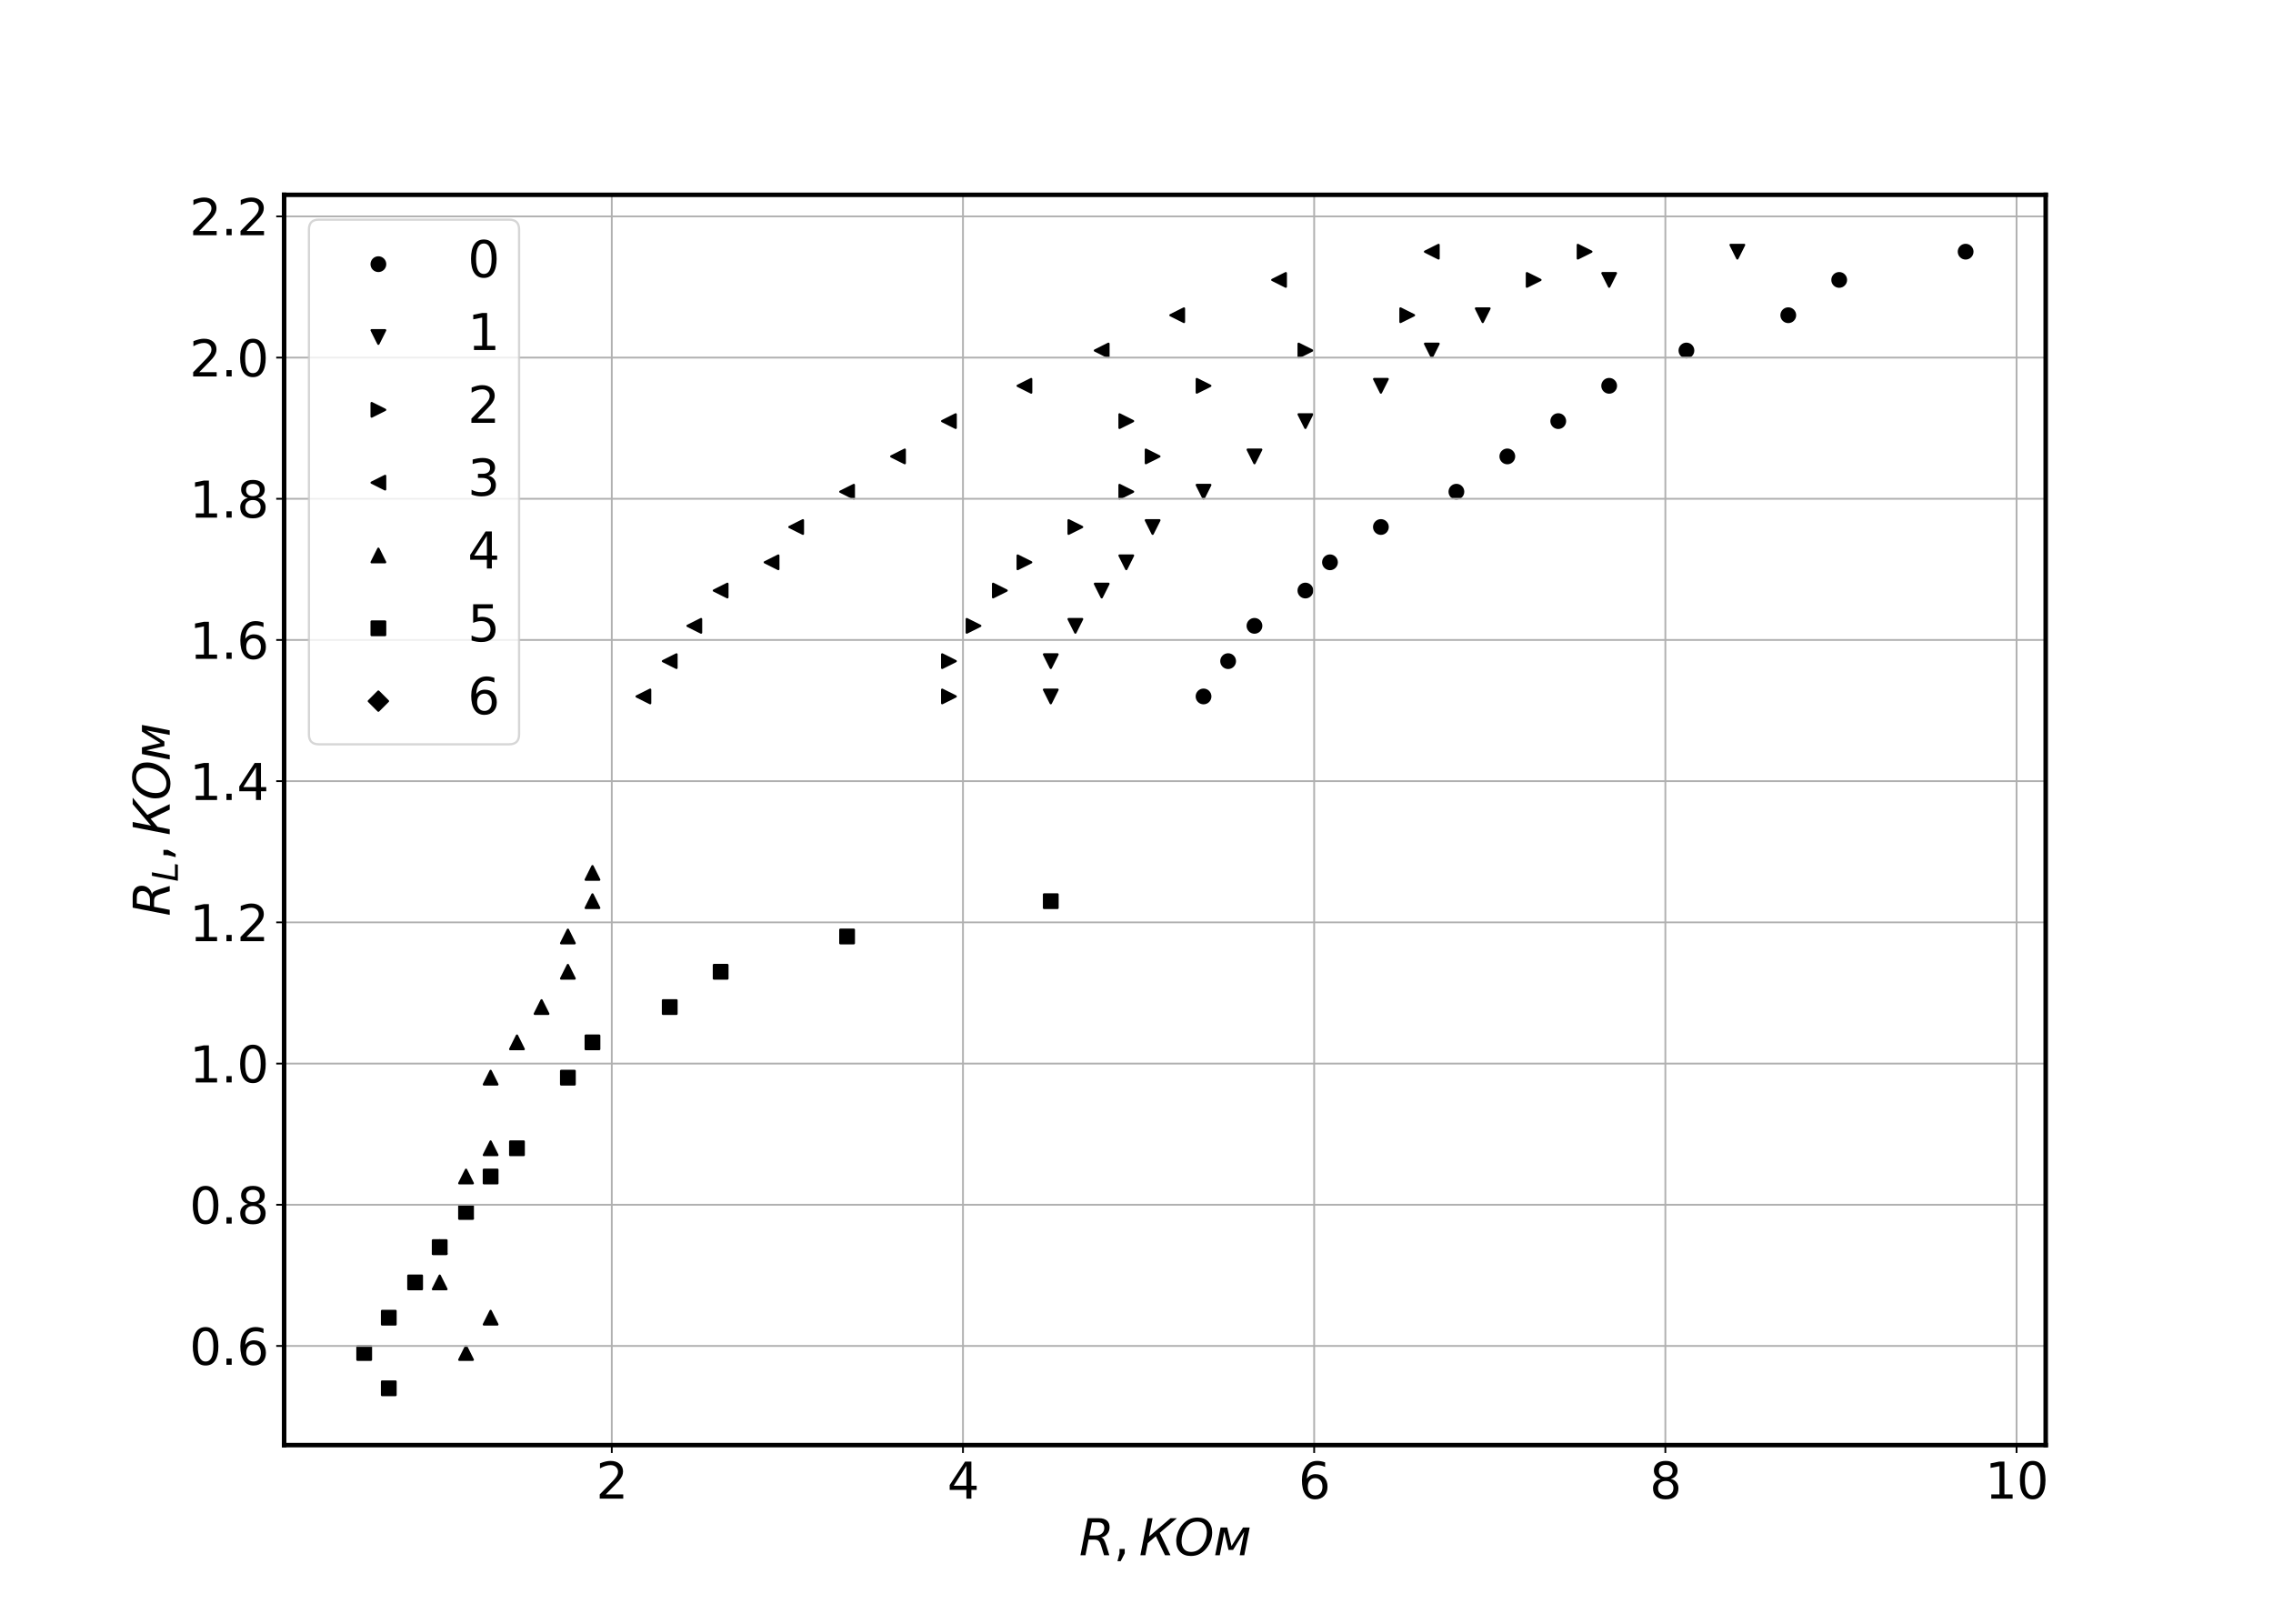 <?xml version="1.0" encoding="utf-8" standalone="no"?>
<!DOCTYPE svg PUBLIC "-//W3C//DTD SVG 1.1//EN"
  "http://www.w3.org/Graphics/SVG/1.1/DTD/svg11.dtd">
<svg xmlns:xlink="http://www.w3.org/1999/xlink" width="1008pt" height="720pt" viewBox="0 0 1008 720" xmlns="http://www.w3.org/2000/svg" version="1.1">
 <defs>
  <style type="text/css">*{stroke-linejoin: round; stroke-linecap: butt}</style>
 </defs>
 <g id="figure_1">
  <g id="patch_1">
   <path d="M 0 720 
L 1008 720 
L 1008 0 
L 0 0 
z
" style="fill: #ffffff"/>
  </g>
  <g id="axes_1">
   <g id="patch_2">
    <path d="M 126 640.8 
L 907.2 640.8 
L 907.2 86.4 
L 126 86.4 
z
" style="fill: #ffffff"/>
   </g>
   <g id="PathCollection_1">
    <defs>
     <path id="m1641e71174" d="M 0 3 
C 0.796 3 1.559 2.684 2.121 2.121 
C 2.684 1.559 3 0.796 3 0 
C 3 -0.796 2.684 -1.559 2.121 -2.121 
C 1.559 -2.684 0.796 -3 0 -3 
C -0.796 -3 -1.559 -2.684 -2.121 -2.121 
C -2.684 -1.559 -3 -0.796 -3 0 
C -3 0.796 -2.684 1.559 -2.121 2.121 
C -1.559 2.684 -0.796 3 0 3 
z
" style="stroke: #000000"/>
    </defs>
    <g clip-path="url(#p4139b76bcb)">
     <use xlink:href="#m1641e71174" x="871.691" y="111.6" style="stroke: #000000"/>
     <use xlink:href="#m1641e71174" x="815.624" y="124.122" style="stroke: #000000"/>
     <use xlink:href="#m1641e71174" x="793.041" y="139.774" style="stroke: #000000"/>
     <use xlink:href="#m1641e71174" x="747.876" y="155.426" style="stroke: #000000"/>
     <use xlink:href="#m1641e71174" x="713.613" y="171.078" style="stroke: #000000"/>
     <use xlink:href="#m1641e71174" x="691.031" y="186.73" style="stroke: #000000"/>
     <use xlink:href="#m1641e71174" x="668.448" y="202.383" style="stroke: #000000"/>
     <use xlink:href="#m1641e71174" x="645.866" y="218.035" style="stroke: #000000"/>
     <use xlink:href="#m1641e71174" x="612.381" y="233.687" style="stroke: #000000"/>
     <use xlink:href="#m1641e71174" x="589.799" y="249.339" style="stroke: #000000"/>
     <use xlink:href="#m1641e71174" x="578.897" y="261.861" style="stroke: #000000"/>
     <use xlink:href="#m1641e71174" x="556.314" y="277.513" style="stroke: #000000"/>
     <use xlink:href="#m1641e71174" x="544.633" y="293.165" style="stroke: #000000"/>
     <use xlink:href="#m1641e71174" x="533.732" y="308.817" style="stroke: #000000"/>
    </g>
   </g>
   <g id="PathCollection_2">
    <defs>
     <path id="mc33016c6d7" d="M -0 3 
L 3 -3 
L -3 -3 
z
" style="stroke: #000000"/>
    </defs>
    <g clip-path="url(#p4139b76bcb)">
     <use xlink:href="#mc33016c6d7" x="770.459" y="111.6" style="stroke: #000000"/>
     <use xlink:href="#mc33016c6d7" x="713.613" y="124.122" style="stroke: #000000"/>
     <use xlink:href="#mc33016c6d7" x="657.546" y="139.774" style="stroke: #000000"/>
     <use xlink:href="#mc33016c6d7" x="634.964" y="155.426" style="stroke: #000000"/>
     <use xlink:href="#mc33016c6d7" x="612.381" y="171.078" style="stroke: #000000"/>
     <use xlink:href="#mc33016c6d7" x="578.897" y="186.73" style="stroke: #000000"/>
     <use xlink:href="#mc33016c6d7" x="556.314" y="202.383" style="stroke: #000000"/>
     <use xlink:href="#mc33016c6d7" x="533.732" y="218.035" style="stroke: #000000"/>
     <use xlink:href="#mc33016c6d7" x="511.149" y="233.687" style="stroke: #000000"/>
     <use xlink:href="#mc33016c6d7" x="499.468" y="249.339" style="stroke: #000000"/>
     <use xlink:href="#mc33016c6d7" x="488.567" y="261.861" style="stroke: #000000"/>
     <use xlink:href="#mc33016c6d7" x="476.886" y="277.513" style="stroke: #000000"/>
     <use xlink:href="#mc33016c6d7" x="465.984" y="293.165" style="stroke: #000000"/>
     <use xlink:href="#mc33016c6d7" x="465.984" y="308.817" style="stroke: #000000"/>
    </g>
   </g>
   <g id="PathCollection_3">
    <defs>
     <path id="mf421d761e8" d="M 3 0 
L -3 -3 
L -3 3 
z
" style="stroke: #000000"/>
    </defs>
    <g clip-path="url(#p4139b76bcb)">
     <use xlink:href="#mf421d761e8" x="702.711" y="111.6" style="stroke: #000000"/>
     <use xlink:href="#mf421d761e8" x="680.129" y="124.122" style="stroke: #000000"/>
     <use xlink:href="#mf421d761e8" x="624.062" y="139.774" style="stroke: #000000"/>
     <use xlink:href="#mf421d761e8" x="578.897" y="155.426" style="stroke: #000000"/>
     <use xlink:href="#mf421d761e8" x="533.732" y="171.078" style="stroke: #000000"/>
     <use xlink:href="#mf421d761e8" x="499.468" y="186.73" style="stroke: #000000"/>
     <use xlink:href="#mf421d761e8" x="511.149" y="202.383" style="stroke: #000000"/>
     <use xlink:href="#mf421d761e8" x="499.468" y="218.035" style="stroke: #000000"/>
     <use xlink:href="#mf421d761e8" x="476.886" y="233.687" style="stroke: #000000"/>
     <use xlink:href="#mf421d761e8" x="454.303" y="249.339" style="stroke: #000000"/>
     <use xlink:href="#mf421d761e8" x="443.401" y="261.861" style="stroke: #000000"/>
     <use xlink:href="#mf421d761e8" x="431.721" y="277.513" style="stroke: #000000"/>
     <use xlink:href="#mf421d761e8" x="420.819" y="293.165" style="stroke: #000000"/>
     <use xlink:href="#mf421d761e8" x="420.819" y="308.817" style="stroke: #000000"/>
    </g>
   </g>
   <g id="PathCollection_4">
    <defs>
     <path id="mab62ccc8bc" d="M -3 -0 
L 3 3 
L 3 -3 
z
" style="stroke: #000000"/>
    </defs>
    <g clip-path="url(#p4139b76bcb)">
     <use xlink:href="#mab62ccc8bc" x="634.964" y="111.6" style="stroke: #000000"/>
     <use xlink:href="#mab62ccc8bc" x="567.216" y="124.122" style="stroke: #000000"/>
     <use xlink:href="#mab62ccc8bc" x="522.051" y="139.774" style="stroke: #000000"/>
     <use xlink:href="#mab62ccc8bc" x="488.567" y="155.426" style="stroke: #000000"/>
     <use xlink:href="#mab62ccc8bc" x="454.303" y="171.078" style="stroke: #000000"/>
     <use xlink:href="#mab62ccc8bc" x="420.819" y="186.73" style="stroke: #000000"/>
     <use xlink:href="#mab62ccc8bc" x="398.236" y="202.383" style="stroke: #000000"/>
     <use xlink:href="#mab62ccc8bc" x="375.654" y="218.035" style="stroke: #000000"/>
     <use xlink:href="#mab62ccc8bc" x="353.071" y="233.687" style="stroke: #000000"/>
     <use xlink:href="#mab62ccc8bc" x="342.169" y="249.339" style="stroke: #000000"/>
     <use xlink:href="#mab62ccc8bc" x="319.587" y="261.861" style="stroke: #000000"/>
     <use xlink:href="#mab62ccc8bc" x="307.906" y="277.513" style="stroke: #000000"/>
     <use xlink:href="#mab62ccc8bc" x="297.004" y="293.165" style="stroke: #000000"/>
     <use xlink:href="#mab62ccc8bc" x="285.324" y="308.817" style="stroke: #000000"/>
    </g>
   </g>
   <g id="PathCollection_5">
    <defs>
     <path id="mb0ba75c2d9" d="M 0 -3 
L -3 3 
L 3 3 
z
" style="stroke: #000000"/>
    </defs>
    <g clip-path="url(#p4139b76bcb)">
     <use xlink:href="#mb0ba75c2d9" x="262.741" y="387.078" style="stroke: #000000"/>
     <use xlink:href="#mb0ba75c2d9" x="262.741" y="399.6" style="stroke: #000000"/>
     <use xlink:href="#mb0ba75c2d9" x="251.839" y="415.252" style="stroke: #000000"/>
     <use xlink:href="#mb0ba75c2d9" x="251.839" y="430.904" style="stroke: #000000"/>
     <use xlink:href="#mb0ba75c2d9" x="240.159" y="446.557" style="stroke: #000000"/>
     <use xlink:href="#mb0ba75c2d9" x="229.257" y="462.209" style="stroke: #000000"/>
     <use xlink:href="#mb0ba75c2d9" x="217.576" y="477.861" style="stroke: #000000"/>
     <use xlink:href="#mb0ba75c2d9" x="217.576" y="509.165" style="stroke: #000000"/>
     <use xlink:href="#mb0ba75c2d9" x="206.674" y="521.687" style="stroke: #000000"/>
     <use xlink:href="#mb0ba75c2d9" x="206.674" y="537.339" style="stroke: #000000"/>
     <use xlink:href="#mb0ba75c2d9" x="194.994" y="552.991" style="stroke: #000000"/>
     <use xlink:href="#mb0ba75c2d9" x="194.994" y="568.643" style="stroke: #000000"/>
     <use xlink:href="#mb0ba75c2d9" x="217.576" y="584.296" style="stroke: #000000"/>
     <use xlink:href="#mb0ba75c2d9" x="206.674" y="599.948" style="stroke: #000000"/>
    </g>
   </g>
   <g id="PathCollection_6">
    <defs>
     <path id="mff624e0d21" d="M -3 3 
L 3 3 
L 3 -3 
L -3 -3 
z
" style="stroke: #000000"/>
    </defs>
    <g clip-path="url(#p4139b76bcb)">
     <use xlink:href="#mff624e0d21" x="465.984" y="399.6" style="stroke: #000000"/>
     <use xlink:href="#mff624e0d21" x="375.654" y="415.252" style="stroke: #000000"/>
     <use xlink:href="#mff624e0d21" x="319.587" y="430.904" style="stroke: #000000"/>
     <use xlink:href="#mff624e0d21" x="297.004" y="446.557" style="stroke: #000000"/>
     <use xlink:href="#mff624e0d21" x="262.741" y="462.209" style="stroke: #000000"/>
     <use xlink:href="#mff624e0d21" x="251.839" y="477.861" style="stroke: #000000"/>
     <use xlink:href="#mff624e0d21" x="229.257" y="509.165" style="stroke: #000000"/>
     <use xlink:href="#mff624e0d21" x="217.576" y="521.687" style="stroke: #000000"/>
     <use xlink:href="#mff624e0d21" x="206.674" y="537.339" style="stroke: #000000"/>
     <use xlink:href="#mff624e0d21" x="194.994" y="552.991" style="stroke: #000000"/>
     <use xlink:href="#mff624e0d21" x="184.092" y="568.643" style="stroke: #000000"/>
     <use xlink:href="#mff624e0d21" x="172.411" y="584.296" style="stroke: #000000"/>
     <use xlink:href="#mff624e0d21" x="161.509" y="599.948" style="stroke: #000000"/>
     <use xlink:href="#mff624e0d21" x="172.411" y="615.6" style="stroke: #000000"/>
    </g>
   </g>
   <g id="PathCollection_7">
    <defs>
     <path id="m1e0c443aef" d="M -0 4.243 
L 4.243 0 
L 0 -4.243 
L -4.243 -0 
z
" style="stroke: #000000"/>
    </defs>
    <g clip-path="url(#p4139b76bcb)"/>
   </g>
   <g id="matplotlib.axis_1">
    <g id="xtick_1">
     <g id="line2d_1">
      <path d="M 271.307 640.8 
L 271.307 86.4 
" clip-path="url(#p4139b76bcb)" style="fill: none; stroke: #b0b0b0; stroke-width: 0.8; stroke-linecap: square"/>
     </g>
     <g id="line2d_2">
      <defs>
       <path id="m7fc85ddcb0" d="M 0 0 
L 0 3.5 
" style="stroke: #000000; stroke-width: 0.8"/>
      </defs>
      <g>
       <use xlink:href="#m7fc85ddcb0" x="271.307" y="640.8" style="stroke: #000000; stroke-width: 0.8"/>
      </g>
     </g>
     <g id="text_1">
      <!-- 2 -->
      <g transform="translate(264.308 664.517) scale(0.22 -0.22)">
       <defs>
        <path id="DejaVuSans-32" d="M 1228 531 
L 3431 531 
L 3431 0 
L 469 0 
L 469 531 
Q 828 903 1448 1529 
Q 2069 2156 2228 2338 
Q 2531 2678 2651 2914 
Q 2772 3150 2772 3378 
Q 2772 3750 2511 3984 
Q 2250 4219 1831 4219 
Q 1534 4219 1204 4116 
Q 875 4013 500 3803 
L 500 4441 
Q 881 4594 1212 4672 
Q 1544 4750 1819 4750 
Q 2544 4750 2975 4387 
Q 3406 4025 3406 3419 
Q 3406 3131 3298 2873 
Q 3191 2616 2906 2266 
Q 2828 2175 2409 1742 
Q 1991 1309 1228 531 
z
" transform="scale(0.016)"/>
       </defs>
       <use xlink:href="#DejaVuSans-32"/>
      </g>
     </g>
    </g>
    <g id="xtick_2">
     <g id="line2d_3">
      <path d="M 427.049 640.8 
L 427.049 86.4 
" clip-path="url(#p4139b76bcb)" style="fill: none; stroke: #b0b0b0; stroke-width: 0.8; stroke-linecap: square"/>
     </g>
     <g id="line2d_4">
      <g>
       <use xlink:href="#m7fc85ddcb0" x="427.049" y="640.8" style="stroke: #000000; stroke-width: 0.8"/>
      </g>
     </g>
     <g id="text_2">
      <!-- 4 -->
      <g transform="translate(420.05 664.517) scale(0.22 -0.22)">
       <defs>
        <path id="DejaVuSans-34" d="M 2419 4116 
L 825 1625 
L 2419 1625 
L 2419 4116 
z
M 2253 4666 
L 3047 4666 
L 3047 1625 
L 3713 1625 
L 3713 1100 
L 3047 1100 
L 3047 0 
L 2419 0 
L 2419 1100 
L 313 1100 
L 313 1709 
L 2253 4666 
z
" transform="scale(0.016)"/>
       </defs>
       <use xlink:href="#DejaVuSans-34"/>
      </g>
     </g>
    </g>
    <g id="xtick_3">
     <g id="line2d_5">
      <path d="M 582.79 640.8 
L 582.79 86.4 
" clip-path="url(#p4139b76bcb)" style="fill: none; stroke: #b0b0b0; stroke-width: 0.8; stroke-linecap: square"/>
     </g>
     <g id="line2d_6">
      <g>
       <use xlink:href="#m7fc85ddcb0" x="582.79" y="640.8" style="stroke: #000000; stroke-width: 0.8"/>
      </g>
     </g>
     <g id="text_3">
      <!-- 6 -->
      <g transform="translate(575.791 664.517) scale(0.22 -0.22)">
       <defs>
        <path id="DejaVuSans-36" d="M 2113 2584 
Q 1688 2584 1439 2293 
Q 1191 2003 1191 1497 
Q 1191 994 1439 701 
Q 1688 409 2113 409 
Q 2538 409 2786 701 
Q 3034 994 3034 1497 
Q 3034 2003 2786 2293 
Q 2538 2584 2113 2584 
z
M 3366 4563 
L 3366 3988 
Q 3128 4100 2886 4159 
Q 2644 4219 2406 4219 
Q 1781 4219 1451 3797 
Q 1122 3375 1075 2522 
Q 1259 2794 1537 2939 
Q 1816 3084 2150 3084 
Q 2853 3084 3261 2657 
Q 3669 2231 3669 1497 
Q 3669 778 3244 343 
Q 2819 -91 2113 -91 
Q 1303 -91 875 529 
Q 447 1150 447 2328 
Q 447 3434 972 4092 
Q 1497 4750 2381 4750 
Q 2619 4750 2861 4703 
Q 3103 4656 3366 4563 
z
" transform="scale(0.016)"/>
       </defs>
       <use xlink:href="#DejaVuSans-36"/>
      </g>
     </g>
    </g>
    <g id="xtick_4">
     <g id="line2d_7">
      <path d="M 738.532 640.8 
L 738.532 86.4 
" clip-path="url(#p4139b76bcb)" style="fill: none; stroke: #b0b0b0; stroke-width: 0.8; stroke-linecap: square"/>
     </g>
     <g id="line2d_8">
      <g>
       <use xlink:href="#m7fc85ddcb0" x="738.532" y="640.8" style="stroke: #000000; stroke-width: 0.8"/>
      </g>
     </g>
     <g id="text_4">
      <!-- 8 -->
      <g transform="translate(731.533 664.517) scale(0.22 -0.22)">
       <defs>
        <path id="DejaVuSans-38" d="M 2034 2216 
Q 1584 2216 1326 1975 
Q 1069 1734 1069 1313 
Q 1069 891 1326 650 
Q 1584 409 2034 409 
Q 2484 409 2743 651 
Q 3003 894 3003 1313 
Q 3003 1734 2745 1975 
Q 2488 2216 2034 2216 
z
M 1403 2484 
Q 997 2584 770 2862 
Q 544 3141 544 3541 
Q 544 4100 942 4425 
Q 1341 4750 2034 4750 
Q 2731 4750 3128 4425 
Q 3525 4100 3525 3541 
Q 3525 3141 3298 2862 
Q 3072 2584 2669 2484 
Q 3125 2378 3379 2068 
Q 3634 1759 3634 1313 
Q 3634 634 3220 271 
Q 2806 -91 2034 -91 
Q 1263 -91 848 271 
Q 434 634 434 1313 
Q 434 1759 690 2068 
Q 947 2378 1403 2484 
z
M 1172 3481 
Q 1172 3119 1398 2916 
Q 1625 2713 2034 2713 
Q 2441 2713 2670 2916 
Q 2900 3119 2900 3481 
Q 2900 3844 2670 4047 
Q 2441 4250 2034 4250 
Q 1625 4250 1398 4047 
Q 1172 3844 1172 3481 
z
" transform="scale(0.016)"/>
       </defs>
       <use xlink:href="#DejaVuSans-38"/>
      </g>
     </g>
    </g>
    <g id="xtick_5">
     <g id="line2d_9">
      <path d="M 894.273 640.8 
L 894.273 86.4 
" clip-path="url(#p4139b76bcb)" style="fill: none; stroke: #b0b0b0; stroke-width: 0.8; stroke-linecap: square"/>
     </g>
     <g id="line2d_10">
      <g>
       <use xlink:href="#m7fc85ddcb0" x="894.273" y="640.8" style="stroke: #000000; stroke-width: 0.8"/>
      </g>
     </g>
     <g id="text_5">
      <!-- 10 -->
      <g transform="translate(880.276 664.517) scale(0.22 -0.22)">
       <defs>
        <path id="DejaVuSans-31" d="M 794 531 
L 1825 531 
L 1825 4091 
L 703 3866 
L 703 4441 
L 1819 4666 
L 2450 4666 
L 2450 531 
L 3481 531 
L 3481 0 
L 794 0 
L 794 531 
z
" transform="scale(0.016)"/>
        <path id="DejaVuSans-30" d="M 2034 4250 
Q 1547 4250 1301 3770 
Q 1056 3291 1056 2328 
Q 1056 1369 1301 889 
Q 1547 409 2034 409 
Q 2525 409 2770 889 
Q 3016 1369 3016 2328 
Q 3016 3291 2770 3770 
Q 2525 4250 2034 4250 
z
M 2034 4750 
Q 2819 4750 3233 4129 
Q 3647 3509 3647 2328 
Q 3647 1150 3233 529 
Q 2819 -91 2034 -91 
Q 1250 -91 836 529 
Q 422 1150 422 2328 
Q 422 3509 836 4129 
Q 1250 4750 2034 4750 
z
" transform="scale(0.016)"/>
       </defs>
       <use xlink:href="#DejaVuSans-31"/>
       <use xlink:href="#DejaVuSans-30" x="63.623"/>
      </g>
     </g>
    </g>
    <g id="text_6">
     <!-- $R, КОм$ -->
     <g transform="translate(478.54 689.808) scale(0.22 -0.22)">
      <defs>
       <path id="DejaVuSans-Oblique-52" d="M 1613 4147 
L 1294 2491 
L 2106 2491 
Q 2584 2491 2879 2755 
Q 3175 3019 3175 3444 
Q 3175 3784 2976 3965 
Q 2778 4147 2406 4147 
L 1613 4147 
z
M 2772 2241 
Q 2972 2194 3105 2009 
Q 3238 1825 3413 1275 
L 3809 0 
L 3144 0 
L 2778 1197 
Q 2638 1659 2453 1815 
Q 2269 1972 1888 1972 
L 1191 1972 
L 806 0 
L 172 0 
L 1081 4666 
L 2503 4666 
Q 3150 4666 3495 4373 
Q 3841 4081 3841 3531 
Q 3841 3044 3547 2687 
Q 3253 2331 2772 2241 
z
" transform="scale(0.016)"/>
       <path id="DejaVuSans-2c" d="M 750 794 
L 1409 794 
L 1409 256 
L 897 -744 
L 494 -744 
L 750 256 
L 750 794 
z
" transform="scale(0.016)"/>
       <path id="DejaVuSans-Oblique-41a" d="M 1081 4666 
L 1713 4666 
L 1266 2359 
L 3969 4666 
L 4778 4666 
L 2616 2822 
L 3966 0 
L 3278 0 
L 2125 2403 
L 1103 1531 
L 806 0 
L 175 0 
L 1081 4666 
z
" transform="scale(0.016)"/>
       <path id="DejaVuSans-Oblique-41e" d="M 2919 4238 
Q 2400 4238 2003 3986 
Q 1606 3734 1313 3219 
Q 1125 2891 1026 2522 
Q 928 2153 928 1778 
Q 928 1128 1239 775 
Q 1550 422 2119 422 
Q 2631 422 3032 676 
Q 3434 931 3719 1434 
Q 3909 1772 4009 2142 
Q 4109 2513 4109 2881 
Q 4109 3528 3796 3883 
Q 3484 4238 2919 4238 
z
M 2100 -91 
Q 1241 -91 748 418 
Q 256 928 256 1813 
Q 256 2319 448 2847 
Q 641 3375 978 3788 
Q 1375 4272 1862 4511 
Q 2350 4750 2938 4750 
Q 3794 4750 4287 4245 
Q 4781 3741 4781 2869 
Q 4781 2331 4593 1812 
Q 4406 1294 4056 872 
Q 3656 384 3173 146 
Q 2691 -91 2100 -91 
z
" transform="scale(0.016)"/>
       <path id="DejaVuSans-Oblique-43c" d="M 922 3500 
L 1763 3500 
L 2300 1156 
L 3753 3500 
L 4588 3500 
L 3906 0 
L 3328 0 
L 3903 2950 
L 2494 672 
L 1919 672 
L 1394 2950 
L 819 0 
L 241 0 
L 922 3500 
z
" transform="scale(0.016)"/>
      </defs>
      <use xlink:href="#DejaVuSans-Oblique-52" transform="translate(0 0.781)"/>
      <use xlink:href="#DejaVuSans-2c" transform="translate(69.482 0.781)"/>
      <use xlink:href="#DejaVuSans-Oblique-41a" transform="translate(120.752 0.781)"/>
      <use xlink:href="#DejaVuSans-Oblique-41e" transform="translate(191.748 0.781)"/>
      <use xlink:href="#DejaVuSans-Oblique-43c" transform="translate(270.459 0.781)"/>
     </g>
    </g>
   </g>
   <g id="matplotlib.axis_2">
    <g id="ytick_1">
     <g id="line2d_11">
      <path d="M 126 596.817 
L 907.2 596.817 
" clip-path="url(#p4139b76bcb)" style="fill: none; stroke: #b0b0b0; stroke-width: 0.8; stroke-linecap: square"/>
     </g>
     <g id="line2d_12">
      <defs>
       <path id="md92a1c0e79" d="M 0 0 
L -3.5 0 
" style="stroke: #000000; stroke-width: 0.8"/>
      </defs>
      <g>
       <use xlink:href="#md92a1c0e79" x="126" y="596.817" style="stroke: #000000; stroke-width: 0.8"/>
      </g>
     </g>
     <g id="text_7">
      <!-- 0.6 -->
      <g transform="translate(84.013 605.176) scale(0.22 -0.22)">
       <defs>
        <path id="DejaVuSans-2e" d="M 684 794 
L 1344 794 
L 1344 0 
L 684 0 
L 684 794 
z
" transform="scale(0.016)"/>
       </defs>
       <use xlink:href="#DejaVuSans-30"/>
       <use xlink:href="#DejaVuSans-2e" x="63.623"/>
       <use xlink:href="#DejaVuSans-36" x="95.41"/>
      </g>
     </g>
    </g>
    <g id="ytick_2">
     <g id="line2d_13">
      <path d="M 126 534.209 
L 907.2 534.209 
" clip-path="url(#p4139b76bcb)" style="fill: none; stroke: #b0b0b0; stroke-width: 0.8; stroke-linecap: square"/>
     </g>
     <g id="line2d_14">
      <g>
       <use xlink:href="#md92a1c0e79" x="126" y="534.209" style="stroke: #000000; stroke-width: 0.8"/>
      </g>
     </g>
     <g id="text_8">
      <!-- 0.8 -->
      <g transform="translate(84.013 542.567) scale(0.22 -0.22)">
       <use xlink:href="#DejaVuSans-30"/>
       <use xlink:href="#DejaVuSans-2e" x="63.623"/>
       <use xlink:href="#DejaVuSans-38" x="95.41"/>
      </g>
     </g>
    </g>
    <g id="ytick_3">
     <g id="line2d_15">
      <path d="M 126 471.6 
L 907.2 471.6 
" clip-path="url(#p4139b76bcb)" style="fill: none; stroke: #b0b0b0; stroke-width: 0.8; stroke-linecap: square"/>
     </g>
     <g id="line2d_16">
      <g>
       <use xlink:href="#md92a1c0e79" x="126" y="471.6" style="stroke: #000000; stroke-width: 0.8"/>
      </g>
     </g>
     <g id="text_9">
      <!-- 1.0 -->
      <g transform="translate(84.013 479.958) scale(0.22 -0.22)">
       <use xlink:href="#DejaVuSans-31"/>
       <use xlink:href="#DejaVuSans-2e" x="63.623"/>
       <use xlink:href="#DejaVuSans-30" x="95.41"/>
      </g>
     </g>
    </g>
    <g id="ytick_4">
     <g id="line2d_17">
      <path d="M 126 408.991 
L 907.2 408.991 
" clip-path="url(#p4139b76bcb)" style="fill: none; stroke: #b0b0b0; stroke-width: 0.8; stroke-linecap: square"/>
     </g>
     <g id="line2d_18">
      <g>
       <use xlink:href="#md92a1c0e79" x="126" y="408.991" style="stroke: #000000; stroke-width: 0.8"/>
      </g>
     </g>
     <g id="text_10">
      <!-- 1.2 -->
      <g transform="translate(84.013 417.35) scale(0.22 -0.22)">
       <use xlink:href="#DejaVuSans-31"/>
       <use xlink:href="#DejaVuSans-2e" x="63.623"/>
       <use xlink:href="#DejaVuSans-32" x="95.41"/>
      </g>
     </g>
    </g>
    <g id="ytick_5">
     <g id="line2d_19">
      <path d="M 126 346.383 
L 907.2 346.383 
" clip-path="url(#p4139b76bcb)" style="fill: none; stroke: #b0b0b0; stroke-width: 0.8; stroke-linecap: square"/>
     </g>
     <g id="line2d_20">
      <g>
       <use xlink:href="#md92a1c0e79" x="126" y="346.383" style="stroke: #000000; stroke-width: 0.8"/>
      </g>
     </g>
     <g id="text_11">
      <!-- 1.4 -->
      <g transform="translate(84.013 354.741) scale(0.22 -0.22)">
       <use xlink:href="#DejaVuSans-31"/>
       <use xlink:href="#DejaVuSans-2e" x="63.623"/>
       <use xlink:href="#DejaVuSans-34" x="95.41"/>
      </g>
     </g>
    </g>
    <g id="ytick_6">
     <g id="line2d_21">
      <path d="M 126 283.774 
L 907.2 283.774 
" clip-path="url(#p4139b76bcb)" style="fill: none; stroke: #b0b0b0; stroke-width: 0.8; stroke-linecap: square"/>
     </g>
     <g id="line2d_22">
      <g>
       <use xlink:href="#md92a1c0e79" x="126" y="283.774" style="stroke: #000000; stroke-width: 0.8"/>
      </g>
     </g>
     <g id="text_12">
      <!-- 1.6 -->
      <g transform="translate(84.013 292.132) scale(0.22 -0.22)">
       <use xlink:href="#DejaVuSans-31"/>
       <use xlink:href="#DejaVuSans-2e" x="63.623"/>
       <use xlink:href="#DejaVuSans-36" x="95.41"/>
      </g>
     </g>
    </g>
    <g id="ytick_7">
     <g id="line2d_23">
      <path d="M 126 221.165 
L 907.2 221.165 
" clip-path="url(#p4139b76bcb)" style="fill: none; stroke: #b0b0b0; stroke-width: 0.8; stroke-linecap: square"/>
     </g>
     <g id="line2d_24">
      <g>
       <use xlink:href="#md92a1c0e79" x="126" y="221.165" style="stroke: #000000; stroke-width: 0.8"/>
      </g>
     </g>
     <g id="text_13">
      <!-- 1.8 -->
      <g transform="translate(84.013 229.523) scale(0.22 -0.22)">
       <use xlink:href="#DejaVuSans-31"/>
       <use xlink:href="#DejaVuSans-2e" x="63.623"/>
       <use xlink:href="#DejaVuSans-38" x="95.41"/>
      </g>
     </g>
    </g>
    <g id="ytick_8">
     <g id="line2d_25">
      <path d="M 126 158.557 
L 907.2 158.557 
" clip-path="url(#p4139b76bcb)" style="fill: none; stroke: #b0b0b0; stroke-width: 0.8; stroke-linecap: square"/>
     </g>
     <g id="line2d_26">
      <g>
       <use xlink:href="#md92a1c0e79" x="126" y="158.557" style="stroke: #000000; stroke-width: 0.8"/>
      </g>
     </g>
     <g id="text_14">
      <!-- 2.0 -->
      <g transform="translate(84.013 166.915) scale(0.22 -0.22)">
       <use xlink:href="#DejaVuSans-32"/>
       <use xlink:href="#DejaVuSans-2e" x="63.623"/>
       <use xlink:href="#DejaVuSans-30" x="95.41"/>
      </g>
     </g>
    </g>
    <g id="ytick_9">
     <g id="line2d_27">
      <path d="M 126 95.948 
L 907.2 95.948 
" clip-path="url(#p4139b76bcb)" style="fill: none; stroke: #b0b0b0; stroke-width: 0.8; stroke-linecap: square"/>
     </g>
     <g id="line2d_28">
      <g>
       <use xlink:href="#md92a1c0e79" x="126" y="95.948" style="stroke: #000000; stroke-width: 0.8"/>
      </g>
     </g>
     <g id="text_15">
      <!-- 2.2 -->
      <g transform="translate(84.013 104.306) scale(0.22 -0.22)">
       <use xlink:href="#DejaVuSans-32"/>
       <use xlink:href="#DejaVuSans-2e" x="63.623"/>
       <use xlink:href="#DejaVuSans-32" x="95.41"/>
      </g>
     </g>
    </g>
    <g id="text_16">
     <!-- $R_L, КОм$ -->
     <g transform="translate(75.438 406.28) rotate(-90) scale(0.22 -0.22)">
      <defs>
       <path id="DejaVuSans-Oblique-4c" d="M 1075 4666 
L 1709 4666 
L 909 525 
L 3181 525 
L 3078 0 
L 172 0 
L 1075 4666 
z
" transform="scale(0.016)"/>
      </defs>
      <use xlink:href="#DejaVuSans-Oblique-52" transform="translate(0 0.781)"/>
      <use xlink:href="#DejaVuSans-Oblique-4c" transform="translate(69.482 -15.625) scale(0.7)"/>
      <use xlink:href="#DejaVuSans-2c" transform="translate(111.216 0.781)"/>
      <use xlink:href="#DejaVuSans-Oblique-41a" transform="translate(162.485 0.781)"/>
      <use xlink:href="#DejaVuSans-Oblique-41e" transform="translate(233.481 0.781)"/>
      <use xlink:href="#DejaVuSans-Oblique-43c" transform="translate(312.192 0.781)"/>
     </g>
    </g>
   </g>
   <g id="patch_3">
    <path d="M 126 640.8 
L 126 86.4 
" style="fill: none; stroke: #000000; stroke-width: 2; stroke-linejoin: miter; stroke-linecap: square"/>
   </g>
   <g id="patch_4">
    <path d="M 907.2 640.8 
L 907.2 86.4 
" style="fill: none; stroke: #000000; stroke-width: 2; stroke-linejoin: miter; stroke-linecap: square"/>
   </g>
   <g id="patch_5">
    <path d="M 126 640.8 
L 907.2 640.8 
" style="fill: none; stroke: #000000; stroke-width: 2; stroke-linejoin: miter; stroke-linecap: square"/>
   </g>
   <g id="patch_6">
    <path d="M 126 86.4 
L 907.2 86.4 
" style="fill: none; stroke: #000000; stroke-width: 2; stroke-linejoin: miter; stroke-linecap: square"/>
   </g>
   <g id="legend_1">
    <g id="patch_7">
     <path d="M 141.4 330.043 
L 225.798 330.043 
Q 230.197 330.043 230.197 325.643 
L 230.197 101.8 
Q 230.197 97.4 225.798 97.4 
L 141.4 97.4 
Q 137 97.4 137 101.8 
L 137 325.643 
Q 137 330.043 141.4 330.043 
z
" style="fill: #ffffff; opacity: 0.8; stroke: #cccccc; stroke-linejoin: miter"/>
    </g>
    <g id="PathCollection_8">
     <g>
      <use xlink:href="#m1641e71174" x="167.8" y="117.142" style="stroke: #000000"/>
     </g>
    </g>
    <g id="text_17">
     <!-- 0 -->
     <g transform="translate(207.4 122.917) scale(0.22 -0.22)">
      <use xlink:href="#DejaVuSans-30"/>
     </g>
    </g>
    <g id="PathCollection_9">
     <g>
      <use xlink:href="#mc33016c6d7" x="167.8" y="149.433" style="stroke: #000000"/>
     </g>
    </g>
    <g id="text_18">
     <!-- 1 -->
     <g transform="translate(207.4 155.208) scale(0.22 -0.22)">
      <use xlink:href="#DejaVuSans-31"/>
     </g>
    </g>
    <g id="PathCollection_10">
     <g>
      <use xlink:href="#mf421d761e8" x="167.8" y="181.725" style="stroke: #000000"/>
     </g>
    </g>
    <g id="text_19">
     <!-- 2 -->
     <g transform="translate(207.4 187.5) scale(0.22 -0.22)">
      <use xlink:href="#DejaVuSans-32"/>
     </g>
    </g>
    <g id="PathCollection_11">
     <g>
      <use xlink:href="#mab62ccc8bc" x="167.8" y="214.017" style="stroke: #000000"/>
     </g>
    </g>
    <g id="text_20">
     <!-- 3 -->
     <g transform="translate(207.4 219.792) scale(0.22 -0.22)">
      <defs>
       <path id="DejaVuSans-33" d="M 2597 2516 
Q 3050 2419 3304 2112 
Q 3559 1806 3559 1356 
Q 3559 666 3084 287 
Q 2609 -91 1734 -91 
Q 1441 -91 1130 -33 
Q 819 25 488 141 
L 488 750 
Q 750 597 1062 519 
Q 1375 441 1716 441 
Q 2309 441 2620 675 
Q 2931 909 2931 1356 
Q 2931 1769 2642 2001 
Q 2353 2234 1838 2234 
L 1294 2234 
L 1294 2753 
L 1863 2753 
Q 2328 2753 2575 2939 
Q 2822 3125 2822 3475 
Q 2822 3834 2567 4026 
Q 2313 4219 1838 4219 
Q 1578 4219 1281 4162 
Q 984 4106 628 3988 
L 628 4550 
Q 988 4650 1302 4700 
Q 1616 4750 1894 4750 
Q 2613 4750 3031 4423 
Q 3450 4097 3450 3541 
Q 3450 3153 3228 2886 
Q 3006 2619 2597 2516 
z
" transform="scale(0.016)"/>
      </defs>
      <use xlink:href="#DejaVuSans-33"/>
     </g>
    </g>
    <g id="PathCollection_12">
     <g>
      <use xlink:href="#mb0ba75c2d9" x="167.8" y="246.309" style="stroke: #000000"/>
     </g>
    </g>
    <g id="text_21">
     <!-- 4 -->
     <g transform="translate(207.4 252.084) scale(0.22 -0.22)">
      <use xlink:href="#DejaVuSans-34"/>
     </g>
    </g>
    <g id="PathCollection_13">
     <g>
      <use xlink:href="#mff624e0d21" x="167.8" y="278.601" style="stroke: #000000"/>
     </g>
    </g>
    <g id="text_22">
     <!-- 5 -->
     <g transform="translate(207.4 284.376) scale(0.22 -0.22)">
      <defs>
       <path id="DejaVuSans-35" d="M 691 4666 
L 3169 4666 
L 3169 4134 
L 1269 4134 
L 1269 2991 
Q 1406 3038 1543 3061 
Q 1681 3084 1819 3084 
Q 2600 3084 3056 2656 
Q 3513 2228 3513 1497 
Q 3513 744 3044 326 
Q 2575 -91 1722 -91 
Q 1428 -91 1123 -41 
Q 819 9 494 109 
L 494 744 
Q 775 591 1075 516 
Q 1375 441 1709 441 
Q 2250 441 2565 725 
Q 2881 1009 2881 1497 
Q 2881 1984 2565 2268 
Q 2250 2553 1709 2553 
Q 1456 2553 1204 2497 
Q 953 2441 691 2322 
L 691 4666 
z
" transform="scale(0.016)"/>
      </defs>
      <use xlink:href="#DejaVuSans-35"/>
     </g>
    </g>
    <g id="PathCollection_14">
     <g>
      <use xlink:href="#m1e0c443aef" x="167.8" y="310.893" style="stroke: #000000"/>
     </g>
    </g>
    <g id="text_23">
     <!-- 6 -->
     <g transform="translate(207.4 316.668) scale(0.22 -0.22)">
      <use xlink:href="#DejaVuSans-36"/>
     </g>
    </g>
   </g>
  </g>
 </g>
 <defs>
  <clipPath id="p4139b76bcb">
   <rect x="126" y="86.4" width="781.2" height="554.4"/>
  </clipPath>
 </defs>
</svg>
